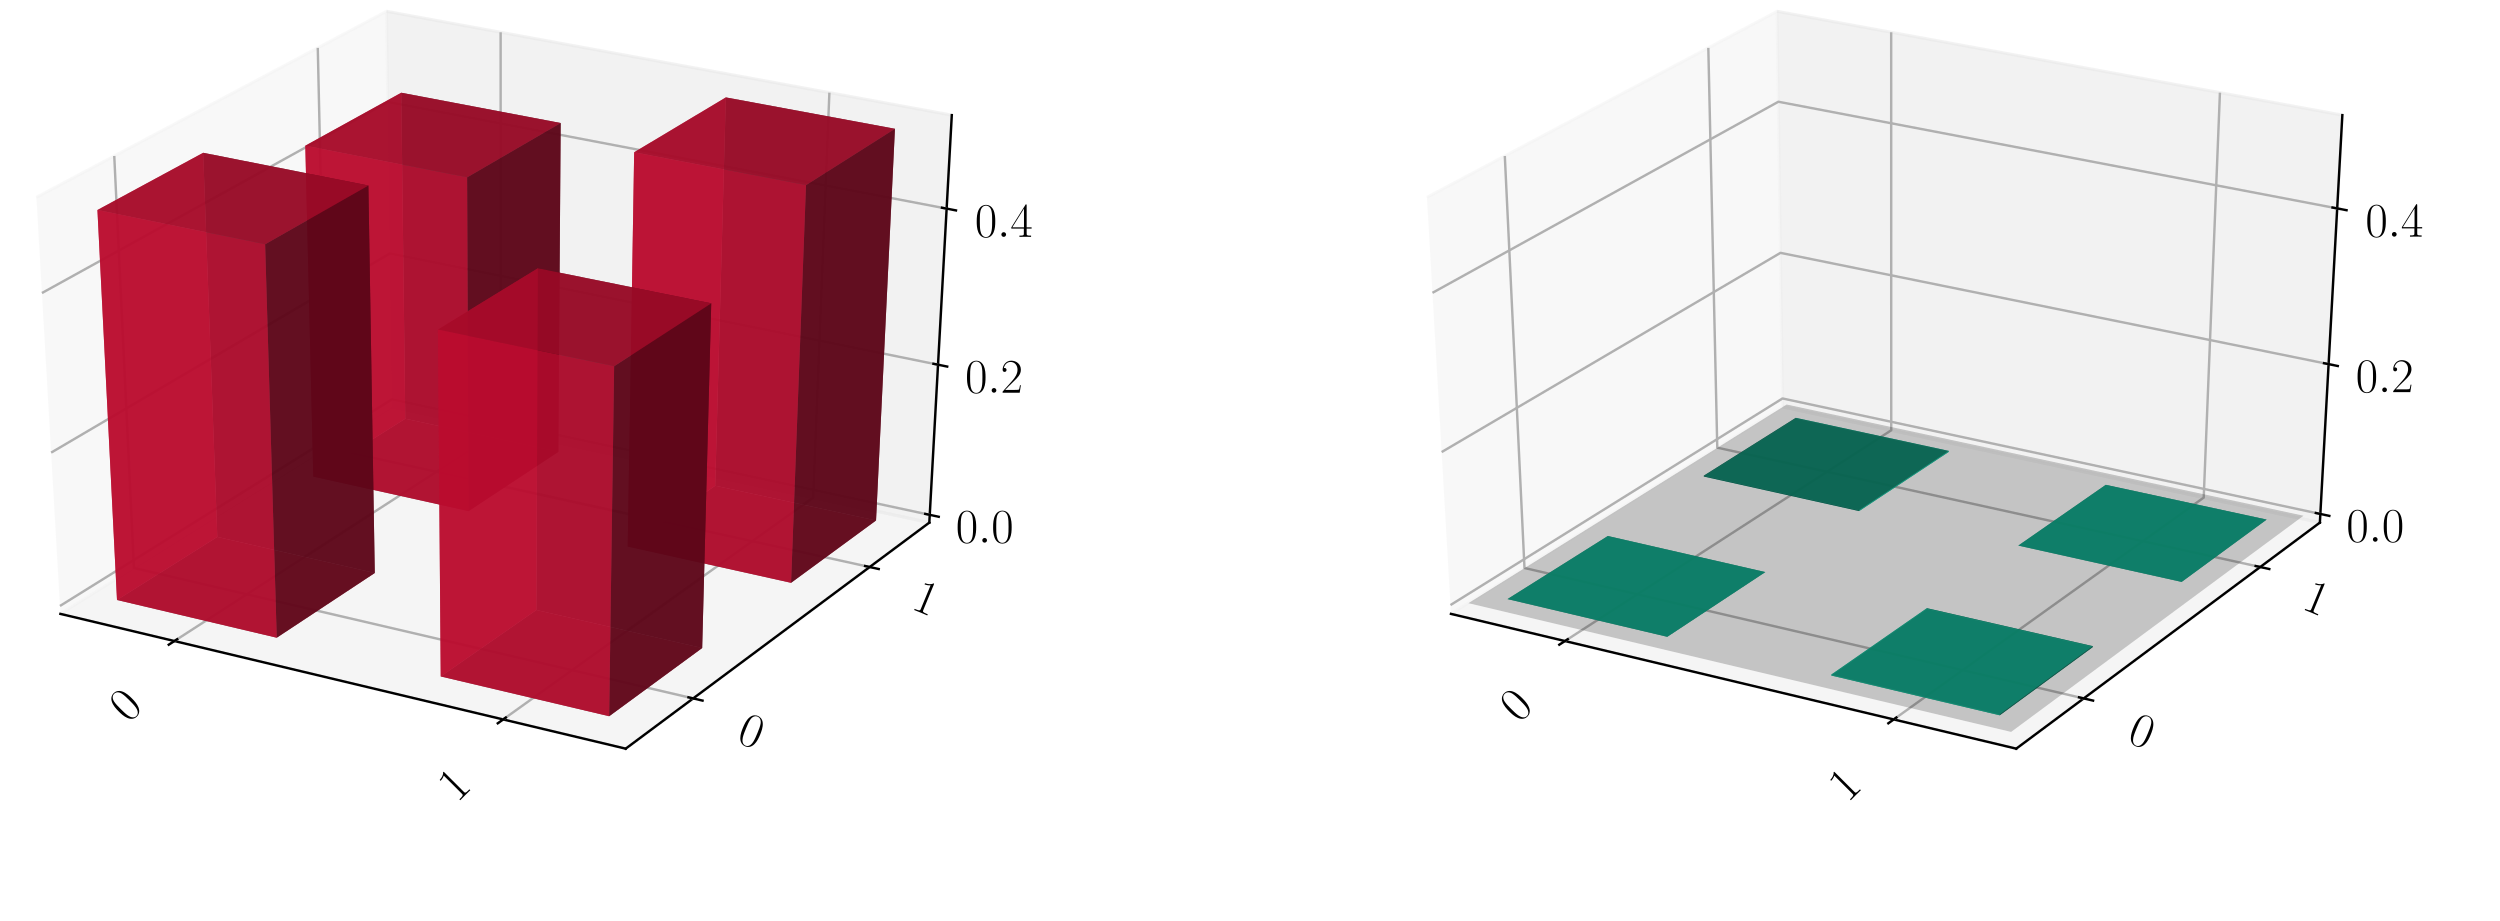 <?xml version="1.0" encoding="utf-8" standalone="no"?>
<!DOCTYPE svg PUBLIC "-//W3C//DTD SVG 1.1//EN"
  "http://www.w3.org/Graphics/SVG/1.1/DTD/svg11.dtd">
<!-- Created with matplotlib (https://matplotlib.org/) -->
<svg height="302.4pt" version="1.1" viewBox="0 0 820.8 302.4" width="820.8pt" xmlns="http://www.w3.org/2000/svg" xmlns:xlink="http://www.w3.org/1999/xlink">
 <defs>
  <style type="text/css">
*{stroke-linecap:butt;stroke-linejoin:round;}
  </style>
 </defs>
 <g id="figure_1">
  <g id="patch_1">
   <path d="M 0 302.4 
L 820.8 302.4 
L 820.8 0 
L 0 0 
z
" style="fill:#ffffff;"/>
  </g>
  <g id="patch_2">
   <path d="M -30.6 262.8 
L 349.855 262.8 
L 349.855 -14.4 
L -30.6 -14.4 
z
" style="fill:#ffffff;"/>
  </g>
  <g id="pane3d_1">
   <g id="patch_3">
    <path d="M 19.835 201.549 
L 128.723 133.585 
L 126.91 3.719 
L 11.951 64.782 
" style="fill:#f2f2f2;opacity:0.5;stroke:#f2f2f2;stroke-linejoin:miter;"/>
   </g>
  </g>
  <g id="pane3d_2">
   <g id="patch_4">
    <path d="M 128.723 133.585 
L 305.112 171.581 
L 312.492 37.799 
L 126.91 3.719 
" style="fill:#e6e6e6;opacity:0.5;stroke:#e6e6e6;stroke-linejoin:miter;"/>
   </g>
  </g>
  <g id="pane3d_3">
   <g id="patch_5">
    <path d="M 19.835 201.549 
L 205.42 245.801 
L 305.112 171.581 
L 128.723 133.585 
" style="fill:#ececec;opacity:0.5;stroke:#ececec;stroke-linejoin:miter;"/>
   </g>
  </g>
  <g id="axis3d_1">
   <g id="line2d_1">
    <path d="M 19.835 201.549 
L 205.42 245.801 
" style="fill:none;stroke:#000000;stroke-linecap:square;stroke-width:0.8;"/>
   </g>
   <g id="Line3DCollection_1">
    <path d="M 57.255 210.471 
L 164.384 141.267 
L 164.365 10.597 
" style="fill:none;stroke:#b0b0b0;stroke-width:0.8;"/>
    <path d="M 165.194 236.209 
L 266.98 163.367 
L 272.304 30.419 
" style="fill:none;stroke:#b0b0b0;stroke-width:0.8;"/>
   </g>
   <g id="xtick_1">
    <g id="line2d_2">
     <path d="M 58.178 209.875 
L 55.405 211.667 
" style="fill:none;stroke:#000000;stroke-linecap:square;stroke-width:0.8;"/>
    </g>
    <g id="text_1">
     <!-- 0 -->
     <defs>
      <path d="M 42 31.844 
C 42 37.969 41.906 48.422 37.703 56.453 
C 34 63.484 28.094 66 22.906 66 
C 18.094 66 12 63.781 8.203 56.562 
C 4.203 49.016 3.797 39.672 3.797 31.844 
C 3.797 26.109 3.906 17.375 7 9.734 
C 11.297 -0.609 19 -2 22.906 -2 
C 27.5 -2 34.5 -0.109 38.594 9.438 
C 41.594 16.375 42 24.5 42 31.844 
z
M 22.906 -0.406 
C 16.5 -0.406 12.703 5.125 11.297 12.75 
C 10.203 18.688 10.203 27.328 10.203 32.953 
C 10.203 40.688 10.203 47.109 11.5 53.234 
C 13.406 61.781 19 64.391 22.906 64.391 
C 27 64.391 32.297 61.672 34.203 53.438 
C 35.5 47.719 35.594 40.984 35.594 32.953 
C 35.594 26.422 35.594 18.375 34.406 12.453 
C 32.297 1.5 26.406 -0.406 22.906 -0.406 
z
" id="CMR17-48"/>
     </defs>
     <g transform="translate(42.153 237.612)rotate(-45)scale(0.16 -0.16)">
      <use transform="scale(0.996)" xlink:href="#CMR17-48"/>
     </g>
    </g>
   </g>
   <g id="xtick_2">
    <g id="line2d_3">
     <path d="M 166.073 235.58 
L 163.433 237.47 
" style="fill:none;stroke:#000000;stroke-linecap:square;stroke-width:0.8;"/>
    </g>
    <g id="text_2">
     <!-- 1 -->
     <defs>
      <path d="M 26.594 63.797 
C 26.594 65.891 26.5 66 25.094 66 
C 21.203 61.359 15.297 59.891 9.703 59.688 
C 9.406 59.688 8.906 59.688 8.797 59.5 
C 8.703 59.297 8.703 59.094 8.703 57 
C 11.797 57 17 57.594 21 59.984 
L 21 7.297 
C 21 3.797 20.797 2.594 12.203 2.594 
L 9.203 2.594 
L 9.203 0 
C 14 0.094 19 0.188 23.797 0.188 
C 28.594 0.188 33.594 0.094 38.406 0 
L 38.406 2.594 
L 35.406 2.594 
C 26.797 2.594 26.594 3.688 26.594 7.297 
z
" id="CMR17-49"/>
     </defs>
     <g transform="translate(150.086 263.768)rotate(-45)scale(0.16 -0.16)">
      <use transform="scale(0.996)" xlink:href="#CMR17-49"/>
     </g>
    </g>
   </g>
  </g>
  <g id="axis3d_2">
   <g id="line2d_4">
    <path d="M 305.112 171.581 
L 205.42 245.801 
" style="fill:none;stroke:#000000;stroke-linecap:square;stroke-width:0.8;"/>
   </g>
   <g id="Line3DCollection_2">
    <path d="M 37.513 51.204 
L 43.974 186.482 
L 227.578 229.304 
" style="fill:none;stroke:#b0b0b0;stroke-width:0.8;"/>
    <path d="M 104.331 15.713 
L 107.269 146.976 
L 285.522 186.165 
" style="fill:none;stroke:#b0b0b0;stroke-width:0.8;"/>
   </g>
   <g id="xtick_3">
    <g id="line2d_5">
     <path d="M 226.042 228.946 
L 230.653 230.022 
" style="fill:none;stroke:#000000;stroke-linecap:square;stroke-width:0.8;"/>
    </g>
    <g id="text_3">
     <!-- 0 -->
     <g transform="translate(241.429 243.361)rotate(-337.5)scale(0.16 -0.16)">
      <use transform="scale(0.996)" xlink:href="#CMR17-48"/>
     </g>
    </g>
   </g>
   <g id="xtick_4">
    <g id="line2d_6">
     <path d="M 284.034 185.838 
L 288.502 186.821 
" style="fill:none;stroke:#000000;stroke-linecap:square;stroke-width:0.8;"/>
    </g>
    <g id="text_4">
     <!-- 1 -->
     <g transform="translate(298.787 199.716)rotate(-337.5)scale(0.16 -0.16)">
      <use transform="scale(0.996)" xlink:href="#CMR17-49"/>
     </g>
    </g>
   </g>
  </g>
  <g id="axis3d_3">
   <g id="line2d_7">
    <path d="M 305.112 171.581 
L 312.492 37.799 
" style="fill:none;stroke:#000000;stroke-linecap:square;stroke-width:0.8;"/>
   </g>
   <g id="Line3DCollection_3">
    <path d="M 305.252 169.037 
L 128.689 131.11 
L 19.685 198.952 
" style="fill:none;stroke:#b0b0b0;stroke-width:0.8;"/>
    <path d="M 307.971 119.74 
L 128.02 83.194 
L 16.783 148.607 
" style="fill:none;stroke:#b0b0b0;stroke-width:0.8;"/>
    <path d="M 310.798 68.497 
L 127.326 33.469 
L 13.763 96.207 
" style="fill:none;stroke:#b0b0b0;stroke-width:0.8;"/>
   </g>
   <g id="xtick_5">
    <g id="line2d_8">
     <path d="M 303.779 168.72 
L 308.201 169.67 
" style="fill:none;stroke:#000000;stroke-linecap:square;stroke-width:0.8;"/>
    </g>
    <g id="text_5">
     <!-- $0.0$ -->
     <defs>
      <path d="M 18.406 4.797 
C 18.406 7.688 16 9.688 13.594 9.688 
C 10.703 9.688 8.703 7.297 8.703 4.891 
C 8.703 2 11.094 0 13.5 0 
C 16.406 0 18.406 2.391 18.406 4.797 
z
" id="CMMI12-58"/>
     </defs>
     <g transform="translate(313.808 178.165)scale(0.16 -0.16)">
      <use transform="scale(0.996)" xlink:href="#CMR17-48"/>
      <use transform="translate(45.69 0)scale(0.996)" xlink:href="#CMMI12-58"/>
      <use transform="translate(72.788 0)scale(0.996)" xlink:href="#CMR17-48"/>
     </g>
    </g>
   </g>
   <g id="xtick_6">
    <g id="line2d_9">
     <path d="M 306.469 119.435 
L 310.98 120.351 
" style="fill:none;stroke:#000000;stroke-linecap:square;stroke-width:0.8;"/>
    </g>
    <g id="text_6">
     <!-- $0.2$ -->
     <defs>
      <path d="M 41.703 15.469 
L 39.906 15.469 
C 38.906 8.391 38.094 7.188 37.703 6.594 
C 37.203 5.797 30 5.797 28.594 5.797 
L 9.406 5.797 
C 13 9.688 20 16.766 28.5 24.938 
C 34.594 30.719 41.703 37.5 41.703 47.391 
C 41.703 59.188 32.297 66 21.797 66 
C 10.797 66 4.094 56.297 4.094 47.297 
C 4.094 43.391 7 42.891 8.203 42.891 
C 9.203 42.891 12.203 43.484 12.203 46.984 
C 12.203 50.094 9.594 51 8.203 51 
C 7.594 51 7 50.891 6.594 50.688 
C 8.5 59.188 14.297 63.391 20.406 63.391 
C 29.094 63.391 34.797 56.5 34.797 47.391 
C 34.797 38.703 29.703 31.219 24 24.734 
L 4.094 2.297 
L 4.094 0 
L 39.297 0 
z
" id="CMR17-50"/>
     </defs>
     <g transform="translate(316.879 128.938)scale(0.16 -0.16)">
      <use transform="scale(0.996)" xlink:href="#CMR17-48"/>
      <use transform="translate(45.69 0)scale(0.996)" xlink:href="#CMMI12-58"/>
      <use transform="translate(72.788 0)scale(0.996)" xlink:href="#CMR17-50"/>
     </g>
    </g>
   </g>
   <g id="xtick_7">
    <g id="line2d_10">
     <path d="M 309.265 68.204 
L 313.868 69.083 
" style="fill:none;stroke:#000000;stroke-linecap:square;stroke-width:0.8;"/>
    </g>
    <g id="text_7">
     <!-- $0.4$ -->
     <defs>
      <path d="M 33.594 64.797 
C 33.594 66.891 33.5 67 31.703 67 
L 2 19.594 
L 2 17 
L 27.797 17 
L 27.797 7.188 
C 27.797 3.594 27.594 2.594 20.594 2.594 
L 18.703 2.594 
L 18.703 0 
C 21.906 0.188 27.297 0.188 30.703 0.188 
C 34.094 0.188 39.5 0.188 42.703 0 
L 42.703 2.594 
L 40.797 2.594 
C 33.797 2.594 33.594 3.594 33.594 7.188 
L 33.594 17 
L 43.797 17 
L 43.797 19.594 
L 33.594 19.594 
z
M 28.094 58.172 
L 28.094 19.594 
L 4 19.594 
z
" id="CMR17-52"/>
     </defs>
     <g transform="translate(320.072 77.771)scale(0.16 -0.16)">
      <use transform="scale(0.996)" xlink:href="#CMR17-48"/>
      <use transform="translate(45.69 0)scale(0.996)" xlink:href="#CMMI12-58"/>
      <use transform="translate(72.788 0)scale(0.996)" xlink:href="#CMR17-52"/>
     </g>
    </g>
   </g>
  </g>
  <g id="axes_1">
   <g id="Poly3DCollection_1">
    <path clip-path="url(#p1f1d7f3d27)" d="M 102.864 156.46 
L 133.052 137.476 
L 183.306 148.338 
L 153.833 167.797 
z
" style="fill:#74081d;fill-opacity:0.8;"/>
    <path clip-path="url(#p1f1d7f3d27)" d="M 133.052 137.476 
L 131.735 30.444 
L 184.085 40.389 
L 183.306 148.338 
z
" style="fill:#5d0618;fill-opacity:0.8;"/>
    <path clip-path="url(#p1f1d7f3d27)" d="M 102.864 156.46 
L 100.236 47.833 
L 131.735 30.444 
L 133.052 137.476 
z
" style="fill:#ba0c2f;fill-opacity:0.8;"/>
    <path clip-path="url(#p1f1d7f3d27)" d="M 153.833 167.797 
L 183.306 148.338 
L 184.085 40.389 
L 153.363 58.232 
z
" style="fill:#5d0618;fill-opacity:0.8;"/>
    <path clip-path="url(#p1f1d7f3d27)" d="M 102.864 156.46 
L 153.833 167.797 
L 153.363 58.232 
L 100.236 47.833 
z
" style="fill:#ba0c2f;fill-opacity:0.8;"/>
    <path clip-path="url(#p1f1d7f3d27)" d="M 100.236 47.833 
L 153.363 58.232 
L 184.085 40.389 
L 131.735 30.444 
z
" style="fill:#a30a29;fill-opacity:0.8;"/>
   </g>
   <g id="Poly3DCollection_2">
    <path clip-path="url(#p1f1d7f3d27)" d="M 206.101 179.423 
L 234.813 159.47 
L 287.62 170.884 
L 259.718 191.35 
z
" style="fill:#74081d;fill-opacity:0.8;"/>
    <path clip-path="url(#p1f1d7f3d27)" d="M 234.813 159.47 
L 238.306 31.98 
L 293.829 42.28 
L 287.62 170.884 
z
" style="fill:#5d0618;fill-opacity:0.8;"/>
    <path clip-path="url(#p1f1d7f3d27)" d="M 206.101 179.423 
L 208.21 49.994 
L 238.306 31.98 
L 234.813 159.47 
z
" style="fill:#ba0c2f;fill-opacity:0.8;"/>
    <path clip-path="url(#p1f1d7f3d27)" d="M 259.718 191.35 
L 287.62 170.884 
L 293.829 42.28 
L 264.63 60.781 
z
" style="fill:#5d0618;fill-opacity:0.8;"/>
    <path clip-path="url(#p1f1d7f3d27)" d="M 206.101 179.423 
L 259.718 191.35 
L 264.63 60.781 
L 208.21 49.994 
z
" style="fill:#ba0c2f;fill-opacity:0.8;"/>
    <path clip-path="url(#p1f1d7f3d27)" d="M 208.21 49.994 
L 264.63 60.781 
L 293.829 42.28 
L 238.306 31.98 
z
" style="fill:#a30a29;fill-opacity:0.8;"/>
   </g>
   <g id="Poly3DCollection_3">
    <path clip-path="url(#p1f1d7f3d27)" d="M 38.414 196.99 
L 71.347 176.279 
L 123.047 188.124 
L 90.858 209.377 
z
" style="fill:#74081d;fill-opacity:0.8;"/>
    <path clip-path="url(#p1f1d7f3d27)" d="M 71.347 176.279 
L 66.708 50.164 
L 120.947 60.901 
L 123.047 188.124 
z
" style="fill:#5d0618;fill-opacity:0.8;"/>
    <path clip-path="url(#p1f1d7f3d27)" d="M 38.414 196.99 
L 31.99 68.947 
L 66.708 50.164 
L 71.347 176.279 
z
" style="fill:#ba0c2f;fill-opacity:0.8;"/>
    <path clip-path="url(#p1f1d7f3d27)" d="M 90.858 209.377 
L 123.047 188.124 
L 120.947 60.901 
L 87.049 80.201 
z
" style="fill:#5d0618;fill-opacity:0.8;"/>
    <path clip-path="url(#p1f1d7f3d27)" d="M 38.414 196.99 
L 90.858 209.377 
L 87.049 80.201 
L 31.99 68.947 
z
" style="fill:#ba0c2f;fill-opacity:0.8;"/>
    <path clip-path="url(#p1f1d7f3d27)" d="M 31.99 68.947 
L 87.049 80.201 
L 120.947 60.901 
L 66.708 50.164 
z
" style="fill:#a30a29;fill-opacity:0.8;"/>
   </g>
   <g id="Poly3DCollection_4">
    <path clip-path="url(#p1f1d7f3d27)" d="M 144.7 222.094 
L 176.094 200.277 
L 230.541 212.751 
L 199.997 235.155 
z
" style="fill:#74081d;fill-opacity:0.8;"/>
    <path clip-path="url(#p1f1d7f3d27)" d="M 176.094 200.277 
L 176.599 88.086 
L 233.515 99.577 
L 230.541 212.751 
z
" style="fill:#5d0618;fill-opacity:0.8;"/>
    <path clip-path="url(#p1f1d7f3d27)" d="M 144.7 222.094 
L 143.784 108.191 
L 176.599 88.086 
L 176.094 200.277 
z
" style="fill:#ba0c2f;fill-opacity:0.8;"/>
    <path clip-path="url(#p1f1d7f3d27)" d="M 199.997 235.155 
L 230.541 212.751 
L 233.515 99.577 
L 201.629 120.247 
z
" style="fill:#5d0618;fill-opacity:0.8;"/>
    <path clip-path="url(#p1f1d7f3d27)" d="M 144.7 222.094 
L 199.997 235.155 
L 201.629 120.247 
L 143.784 108.191 
z
" style="fill:#ba0c2f;fill-opacity:0.8;"/>
    <path clip-path="url(#p1f1d7f3d27)" d="M 143.784 108.191 
L 201.629 120.247 
L 233.515 99.577 
L 176.599 88.086 
z
" style="fill:#a30a29;fill-opacity:0.8;"/>
   </g>
  </g>
  <g id="patch_6">
   <path d="M 425.945 262.8 
L 806.4 262.8 
L 806.4 -14.4 
L 425.945 -14.4 
z
" style="fill:#ffffff;"/>
  </g>
  <g id="pane3d_4">
   <g id="patch_7">
    <path d="M 476.381 201.549 
L 585.269 133.585 
L 583.456 3.719 
L 468.496 64.782 
" style="fill:#f2f2f2;opacity:0.5;stroke:#f2f2f2;stroke-linejoin:miter;"/>
   </g>
  </g>
  <g id="pane3d_5">
   <g id="patch_8">
    <path d="M 585.269 133.585 
L 761.657 171.581 
L 769.037 37.799 
L 583.456 3.719 
" style="fill:#e6e6e6;opacity:0.5;stroke:#e6e6e6;stroke-linejoin:miter;"/>
   </g>
  </g>
  <g id="pane3d_6">
   <g id="patch_9">
    <path d="M 476.381 201.549 
L 661.965 245.801 
L 761.657 171.581 
L 585.269 133.585 
" style="fill:#ececec;opacity:0.5;stroke:#ececec;stroke-linejoin:miter;"/>
   </g>
  </g>
  <g id="axis3d_4">
   <g id="line2d_11">
    <path d="M 476.381 201.549 
L 661.965 245.801 
" style="fill:none;stroke:#000000;stroke-linecap:square;stroke-width:0.8;"/>
   </g>
   <g id="Line3DCollection_4">
    <path d="M 513.8 210.471 
L 620.93 141.267 
L 620.91 10.597 
" style="fill:none;stroke:#b0b0b0;stroke-width:0.8;"/>
    <path d="M 621.74 236.209 
L 723.525 163.367 
L 728.849 30.419 
" style="fill:none;stroke:#b0b0b0;stroke-width:0.8;"/>
   </g>
   <g id="xtick_8">
    <g id="line2d_12">
     <path d="M 514.724 209.875 
L 511.95 211.667 
" style="fill:none;stroke:#000000;stroke-linecap:square;stroke-width:0.8;"/>
    </g>
    <g id="text_8">
     <!-- 0 -->
     <g transform="translate(498.698 237.612)rotate(-45)scale(0.16 -0.16)">
      <use transform="scale(0.996)" xlink:href="#CMR17-48"/>
     </g>
    </g>
   </g>
   <g id="xtick_9">
    <g id="line2d_13">
     <path d="M 622.619 235.58 
L 619.978 237.47 
" style="fill:none;stroke:#000000;stroke-linecap:square;stroke-width:0.8;"/>
    </g>
    <g id="text_9">
     <!-- 1 -->
     <g transform="translate(606.632 263.768)rotate(-45)scale(0.16 -0.16)">
      <use transform="scale(0.996)" xlink:href="#CMR17-49"/>
     </g>
    </g>
   </g>
  </g>
  <g id="axis3d_5">
   <g id="line2d_14">
    <path d="M 761.657 171.581 
L 661.965 245.801 
" style="fill:none;stroke:#000000;stroke-linecap:square;stroke-width:0.8;"/>
   </g>
   <g id="Line3DCollection_5">
    <path d="M 494.059 51.204 
L 500.519 186.482 
L 684.123 229.304 
" style="fill:none;stroke:#b0b0b0;stroke-width:0.8;"/>
    <path d="M 560.876 15.713 
L 563.814 146.976 
L 742.068 186.165 
" style="fill:none;stroke:#b0b0b0;stroke-width:0.8;"/>
   </g>
   <g id="xtick_10">
    <g id="line2d_15">
     <path d="M 682.587 228.946 
L 687.198 230.022 
" style="fill:none;stroke:#000000;stroke-linecap:square;stroke-width:0.8;"/>
    </g>
    <g id="text_10">
     <!-- 0 -->
     <g transform="translate(697.975 243.361)rotate(-337.5)scale(0.16 -0.16)">
      <use transform="scale(0.996)" xlink:href="#CMR17-48"/>
     </g>
    </g>
   </g>
   <g id="xtick_11">
    <g id="line2d_16">
     <path d="M 740.579 185.838 
L 745.047 186.821 
" style="fill:none;stroke:#000000;stroke-linecap:square;stroke-width:0.8;"/>
    </g>
    <g id="text_11">
     <!-- 1 -->
     <g transform="translate(755.332 199.716)rotate(-337.5)scale(0.16 -0.16)">
      <use transform="scale(0.996)" xlink:href="#CMR17-49"/>
     </g>
    </g>
   </g>
  </g>
  <g id="axis3d_6">
   <g id="line2d_17">
    <path d="M 761.657 171.581 
L 769.037 37.799 
" style="fill:none;stroke:#000000;stroke-linecap:square;stroke-width:0.8;"/>
   </g>
   <g id="Line3DCollection_6">
    <path d="M 761.814 168.742 
L 585.23 130.824 
L 476.214 198.651 
" style="fill:none;stroke:#b0b0b0;stroke-width:0.8;"/>
    <path d="M 764.527 119.555 
L 584.563 83.015 
L 473.318 148.418 
" style="fill:none;stroke:#b0b0b0;stroke-width:0.8;"/>
    <path d="M 767.347 68.431 
L 583.87 33.404 
L 470.304 96.139 
" style="fill:none;stroke:#b0b0b0;stroke-width:0.8;"/>
   </g>
   <g id="xtick_12">
    <g id="line2d_18">
     <path d="M 760.34 168.426 
L 764.763 169.376 
" style="fill:none;stroke:#000000;stroke-linecap:square;stroke-width:0.8;"/>
    </g>
    <g id="text_12">
     <!-- $0.0$ -->
     <g transform="translate(770.372 177.871)scale(0.16 -0.16)">
      <use transform="scale(0.996)" xlink:href="#CMR17-48"/>
      <use transform="translate(45.69 0)scale(0.996)" xlink:href="#CMMI12-58"/>
      <use transform="translate(72.788 0)scale(0.996)" xlink:href="#CMR17-48"/>
     </g>
    </g>
   </g>
   <g id="xtick_13">
    <g id="line2d_19">
     <path d="M 763.024 119.25 
L 767.536 120.166 
" style="fill:none;stroke:#000000;stroke-linecap:square;stroke-width:0.8;"/>
    </g>
    <g id="text_13">
     <!-- $0.2$ -->
     <g transform="translate(773.436 128.753)scale(0.16 -0.16)">
      <use transform="scale(0.996)" xlink:href="#CMR17-48"/>
      <use transform="translate(45.69 0)scale(0.996)" xlink:href="#CMMI12-58"/>
      <use transform="translate(72.788 0)scale(0.996)" xlink:href="#CMR17-50"/>
     </g>
    </g>
   </g>
   <g id="xtick_14">
    <g id="line2d_20">
     <path d="M 765.814 68.138 
L 770.417 69.017 
" style="fill:none;stroke:#000000;stroke-linecap:square;stroke-width:0.8;"/>
    </g>
    <g id="text_14">
     <!-- $0.4$ -->
     <g transform="translate(776.621 77.705)scale(0.16 -0.16)">
      <use transform="scale(0.996)" xlink:href="#CMR17-48"/>
      <use transform="translate(45.69 0)scale(0.996)" xlink:href="#CMMI12-58"/>
      <use transform="translate(72.788 0)scale(0.996)" xlink:href="#CMR17-52"/>
     </g>
    </g>
   </g>
  </g>
  <g id="axes_2">
   <g id="Poly3DCollection_5">
    <path clip-path="url(#pbbd0d0347a)" d="M 589.594 137.188 
L 589.597 137.476 
L 639.851 148.338 
L 639.853 148.048 
z
" style="fill:#0cba97;fill-opacity:0.8;"/>
    <path clip-path="url(#pbbd0d0347a)" d="M 559.402 156.168 
L 559.409 156.46 
L 589.597 137.476 
L 589.594 137.188 
z
" style="fill:#065d4c;fill-opacity:0.8;"/>
    <path clip-path="url(#pbbd0d0347a)" d="M 559.409 156.46 
L 610.378 167.797 
L 639.851 148.338 
L 589.597 137.476 
z
" style="fill:#0aa384;fill-opacity:0.8;"/>
    <path clip-path="url(#pbbd0d0347a)" d="M 559.402 156.168 
L 589.594 137.188 
L 639.853 148.048 
L 610.377 167.503 
z
" style="fill:#08745e;fill-opacity:0.8;"/>
    <path clip-path="url(#pbbd0d0347a)" d="M 610.377 167.503 
L 639.853 148.048 
L 639.851 148.338 
L 610.378 167.797 
z
" style="fill:#0cba97;fill-opacity:0.8;"/>
    <path clip-path="url(#pbbd0d0347a)" d="M 559.402 156.168 
L 610.377 167.503 
L 610.378 167.797 
L 559.409 156.46 
z
" style="fill:#065d4c;fill-opacity:0.8;"/>
   </g>
   <g id="Poly3DCollection_6">
    <path clip-path="url(#pbbd0d0347a)" d="M 691.366 159.178 
L 691.366 159.178 
L 744.18 170.589 
L 744.18 170.589 
z
" style="fill:#065d4c;fill-opacity:0.8;"/>
    <path clip-path="url(#pbbd0d0347a)" d="M 662.651 179.127 
L 662.651 179.127 
L 691.366 159.178 
L 691.366 159.178 
z
" style="fill:#065d4c;fill-opacity:0.8;"/>
    <path clip-path="url(#pbbd0d0347a)" d="M 662.651 179.127 
L 691.366 159.178 
L 744.18 170.589 
L 716.275 191.051 
z
" style="fill:#08745e;fill-opacity:0.8;"/>
    <path clip-path="url(#pbbd0d0347a)" d="M 662.651 179.127 
L 716.275 191.051 
L 744.18 170.589 
L 691.366 159.178 
z
" style="fill:#0aa384;fill-opacity:0.8;"/>
    <path clip-path="url(#pbbd0d0347a)" d="M 716.275 191.051 
L 744.18 170.589 
L 744.18 170.589 
L 716.275 191.051 
z
" style="fill:#065d4c;fill-opacity:0.8;"/>
    <path clip-path="url(#pbbd0d0347a)" d="M 662.651 179.127 
L 716.275 191.051 
L 716.275 191.051 
L 662.651 179.127 
z
" style="fill:#065d4c;fill-opacity:0.8;"/>
   </g>
   <g id="Poly3DCollection_7">
    <path clip-path="url(#pbbd0d0347a)" d="M 527.882 175.983 
L 527.882 175.983 
L 579.587 187.825 
L 579.587 187.825 
z
" style="fill:#065d4c;fill-opacity:0.8;"/>
    <path clip-path="url(#pbbd0d0347a)" d="M 494.944 196.69 
L 494.944 196.69 
L 527.882 175.983 
L 527.882 175.983 
z
" style="fill:#065d4c;fill-opacity:0.8;"/>
    <path clip-path="url(#pbbd0d0347a)" d="M 494.944 196.69 
L 527.882 175.983 
L 579.587 187.825 
L 547.394 209.074 
z
" style="fill:#08745e;fill-opacity:0.8;"/>
    <path clip-path="url(#pbbd0d0347a)" d="M 494.944 196.69 
L 547.394 209.074 
L 579.587 187.825 
L 527.882 175.983 
z
" style="fill:#0aa384;fill-opacity:0.8;"/>
    <path clip-path="url(#pbbd0d0347a)" d="M 547.394 209.074 
L 579.587 187.825 
L 579.587 187.825 
L 547.394 209.074 
z
" style="fill:#065d4c;fill-opacity:0.8;"/>
    <path clip-path="url(#pbbd0d0347a)" d="M 494.944 196.69 
L 547.394 209.074 
L 547.394 209.074 
L 494.944 196.69 
z
" style="fill:#065d4c;fill-opacity:0.8;"/>
   </g>
   <g id="Poly3DCollection_8">
    <path clip-path="url(#pbbd0d0347a)" d="M 632.64 199.976 
L 632.642 199.675 
L 687.102 212.145 
L 687.094 212.448 
z
" style="fill:#065d4c;fill-opacity:0.8;"/>
    <path clip-path="url(#pbbd0d0347a)" d="M 601.243 221.789 
L 601.241 221.484 
L 632.642 199.675 
L 632.64 199.976 
z
" style="fill:#0cba97;fill-opacity:0.8;"/>
    <path clip-path="url(#pbbd0d0347a)" d="M 601.243 221.789 
L 632.64 199.976 
L 687.094 212.448 
L 656.547 234.847 
z
" style="fill:#08745e;fill-opacity:0.8;"/>
    <path clip-path="url(#pbbd0d0347a)" d="M 601.241 221.484 
L 656.552 234.539 
L 687.102 212.145 
L 632.642 199.675 
z
" style="fill:#0aa384;fill-opacity:0.8;"/>
    <path clip-path="url(#pbbd0d0347a)" d="M 656.547 234.847 
L 687.094 212.448 
L 687.102 212.145 
L 656.552 234.539 
z
" style="fill:#065d4c;fill-opacity:0.8;"/>
    <path clip-path="url(#pbbd0d0347a)" d="M 601.243 221.789 
L 656.547 234.847 
L 656.552 234.539 
L 601.241 221.484 
z
" style="fill:#0cba97;fill-opacity:0.8;"/>
   </g>
   <g id="Poly3DCollection_9">
    <path clip-path="url(#pbbd0d0347a)" d="M 482.109 198.034 
L 660.286 240.301 
L 756.279 169.322 
L 586.595 132.814 
z
" style="fill-opacity:0.2;"/>
   </g>
  </g>
 </g>
 <defs>
  <clipPath id="p1f1d7f3d27">
   <rect height="277.2" width="380.455" x="-30.6" y="-14.4"/>
  </clipPath>
  <clipPath id="pbbd0d0347a">
   <rect height="277.2" width="380.455" x="425.945" y="-14.4"/>
  </clipPath>
 </defs>
</svg>
